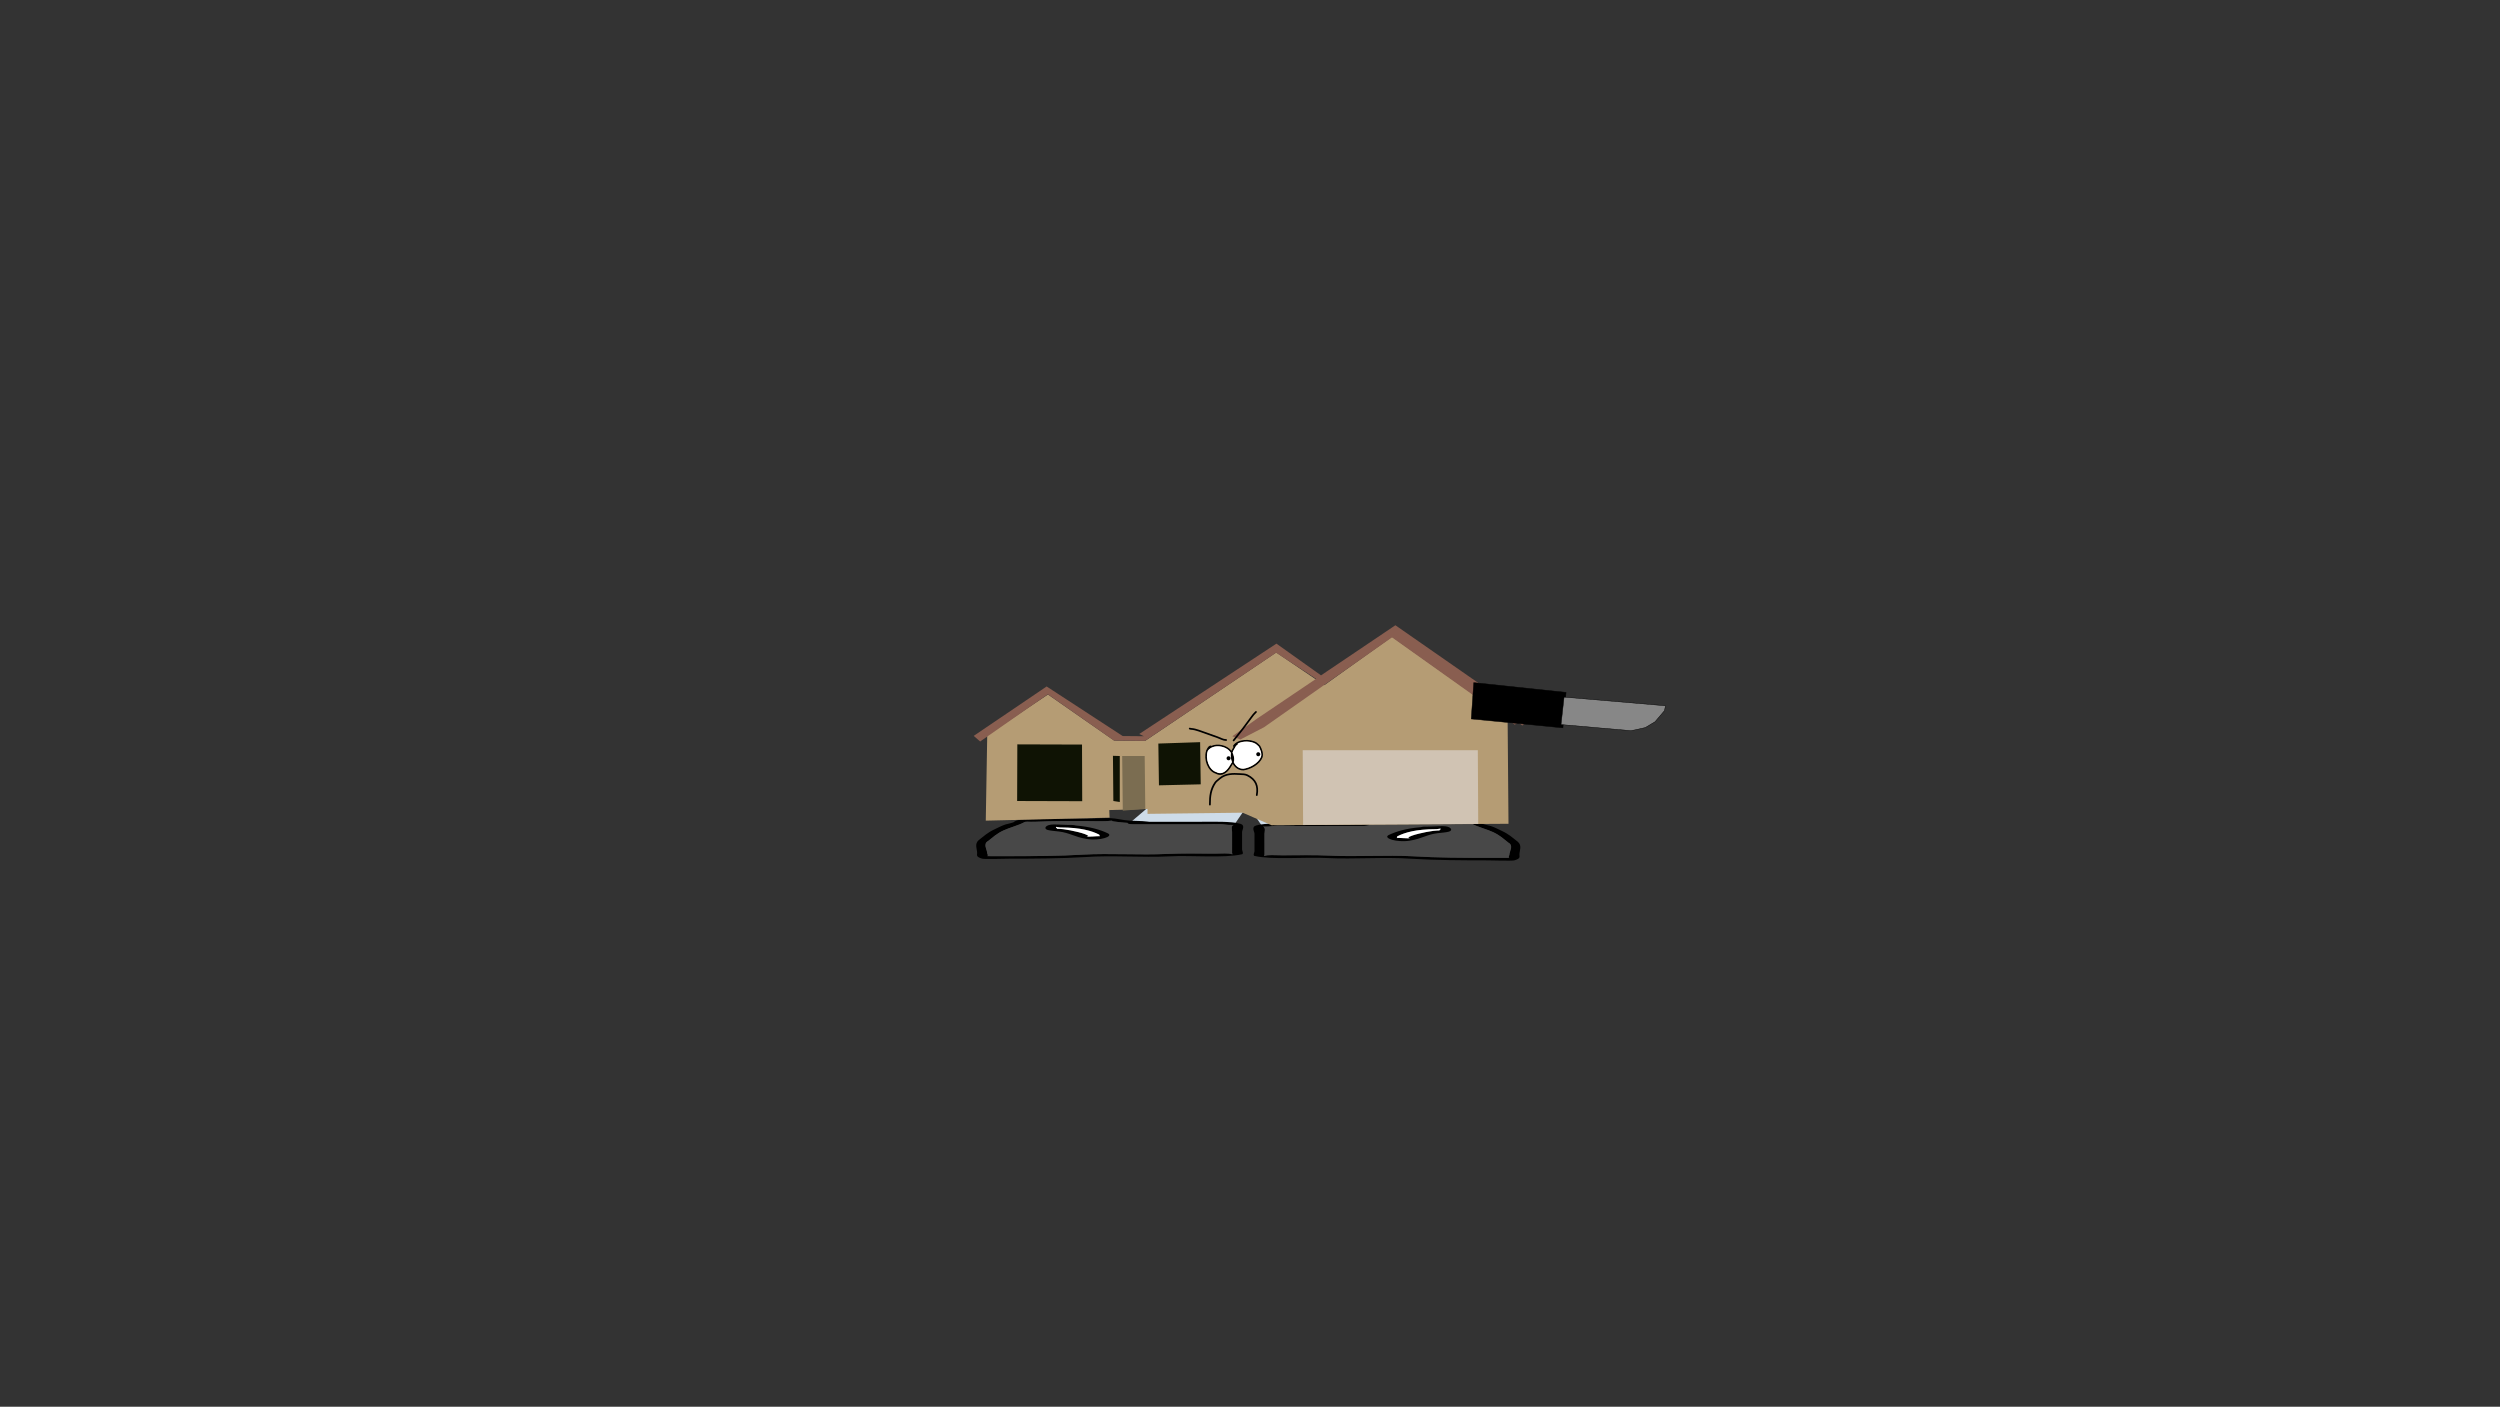 <svg version="1.1" xmlns="http://www.w3.org/2000/svg" xmlns:xlink="http://www.w3.org/1999/xlink" width="2878.25" height="1619.58" viewBox="0,0,2878.25,1619.58"><rect x="0" y="0" width="2878.25" height="1619.58" fill="#333333" stroke="none"/><g transform="translate(1119.125,629.79)"><g stroke-miterlimit="10"><path d="M-1119.125,989.79v-1619.58h2878.25v1619.58z" fill="none" stroke="#000000" stroke-width="0" stroke-linecap="butt"/><path d="M180.535,318.607l38.101,-32.546l106.46,-0.291l-22.413,32.836z" fill="#cedce9" stroke="#000000" stroke-width="0" stroke-linecap="round"/><path d="M170.408,316.901c-3.677,-0.459 -12.427,-1.175 -8.593,-1.916c-2.097,0.237 -4.894,0.527 -6.382,0.605c-7.051,0.369 -16.188,0 -23.464,0c-19.96,0 -39.339,-0.196 -58.66,0.733c-8.732,0.42 -11.132,-0.876 -13.814,0.937c-5.531,3.043 -15.937,5.758 -22.621,8.821c-9.06,4.152 -12.573,8.159 -18.127,12.322c-6.285,3.428 -1.165,10.01 -1.165,13.826c0,1.021 1.763,2.839 0.079,3.591c1.674,0.038 3.291,0.073 4.32,0.073c6.844,0 13.687,0 20.531,0c27.223,0 58.853,-0.149 85.276,-1.799c31.373,-1.761 65.375,0.764 97,-0.816c17.319,-0.793 36.197,-0.321 53.831,-0.316c8.945,0.003 16.606,-0.846 20.531,0.733c1.032,0.415 0,-0.977 0,-1.466c0,-1.221 0,-2.443 0,-3.664c0,-6.839 0,-13.679 0,-20.518c0,-1.617 -1.696,-7.401 1.813,-8.027c-0.658,-0.01 -1.403,-0.026 -1.813,-0.033c-3.629,-0.066 -5.657,-0.016 -8.489,-0.521c-4.917,-0.877 -21.506,-0.212 -28.173,-0.212c-25.908,0 -51.816,0 -77.724,0c0,0 -5.866,0 -5.866,-1.466c0,-0.06 0.01,-0.118 0.029,-0.173c-2.804,-0.148 -5.637,-0.354 -8.518,-0.714zM262.488,316.323c15.639,0 35.628,-0.696 46.309,2.276c6.12,1.703 2.086,7.162 2.086,9.449c0,6.839 0,13.679 0,20.518c0,0.781 2.02,4.655 0,5.129c-20.408,4.791 -58.873,1.055 -83.793,2.457c-30.924,1.545 -66.537,-1.399 -96.455,0.786c-27.233,1.701 -60.042,1.887 -88.121,1.887c-4.028,0 -28.182,0.762 -30.796,0c-7.498,-2.185 -5.866,-4.008 -5.866,-6.595c0,-4.679 -3.32,-10.255 1.768,-14.753c5.692,-4.267 9.684,-8.546 18.764,-12.706c3.662,-1.678 7.618,-3.923 12.351,-5.439c3.097,-0.992 9.018,-1.798 9.758,-3.087c5.018,-3.394 14.088,-2.282 24.819,-2.853c19.103,-1.016 38.87,-0.733 58.66,-0.733c7.298,0 21.558,-0.839 26.707,-0.578c8.962,0.455 14.158,2.364 22.845,2.931c6.374,0.416 13.091,0.17 20.531,1.099c0.565,0.071 1.13,0.141 1.694,0.212c19.581,0 39.161,0 58.742,0z" fill="#000000" stroke="none" stroke-width="0" stroke-linecap="butt"/><path d="M179.008,317.545c-0.019,0.055 -0.028,0.113 -0.028,0.173c0,1.466 5.895,1.468 5.895,1.468c25.908,0 51.954,0.029 77.863,0.029c6.667,0 23.271,-0.658 28.188,0.218c2.832,0.505 4.865,0.457 8.494,0.524c0.41,0.007 1.155,0.024 1.814,0.034c-3.509,0.626 -1.795,6.424 -1.795,8.041c0,6.839 -0.012,13.719 -0.012,20.559c0,1.221 -0.01,2.449 -0.01,3.67c0,0.489 1.027,1.883 -0.004,1.468c-3.925,-1.579 -11.593,-0.727 -20.538,-0.73c-17.633,-0.006 -36.565,-0.46 -53.884,0.333c-31.625,1.58 -65.938,-0.93 -97.311,0.83c-26.423,1.65 -58.181,1.774 -85.404,1.774c-6.844,0 -13.699,-0.005 -20.543,-0.005c-1.03,0 -2.649,-0.036 -4.323,-0.074c1.684,-0.752 -0.09,-2.575 -0.09,-3.596c0,-3.816 -5.147,-10.423 1.138,-13.851c5.554,-4.163 9.079,-8.199 18.139,-12.35c6.685,-3.063 17.134,-5.8 22.665,-8.843c2.681,-1.813 5.1,-0.523 13.832,-0.943c19.321,-0.929 38.825,-0.753 58.786,-0.753c7.276,0 16.495,0.365 23.546,-0.004c1.488,-0.078 4.309,-0.367 6.405,-0.605c-3.835,0.74 4.95,1.457 8.627,1.916c2.881,0.36 5.748,0.568 8.552,0.716z" fill="#484848" stroke="none" stroke-width="0" stroke-linecap="butt"/><path d="M96.774,322.918c0,0.495 2.022,1.096 1.014,1.488c2.578,0.066 5.171,0.211 7.475,0.499c8.882,1.11 26.951,5.153 28.654,7.826c0.139,0.217 -2.373,0.254 -1.948,0.447c1.415,0.642 12.95,-0.473 14.276,-0.291c0.3,0.041 0.448,0.105 0.507,0.184c-0.062,-0.243 -0.118,-0.478 -0.118,-0.625c0,-0.519 0.082,-1.079 -0.847,-1.543c-7.899,-4.093 -20.804,-7.983 -43.148,-7.983c0,0 -2.637,-0 -4.375,-0.442c-0.58,-0.082 -1.03,-0.179 -1.332,-0.292c-0.078,0.28 -0.159,0.564 -0.159,0.734zM146.635,333.909c0.4,0.3 0.282,-0.198 0.149,-0.719c-0.028,0.226 -0.423,0.514 -0.149,0.719zM156.281,329.59c7.294,3.645 -9.268,8.97 -24.311,6.518c-14.194,-2.314 -19,-6.964 -31.953,-8.582c-4.376,-0.547 -9.62,-0.845 -12.889,-1.755c-5.18,-1.441 -2.884,-6.363 7.023,-6.363c7.134,0 10.647,0.578 17.288,0.578h2.933c0,0 3.367,0 4.999,0.637c17.376,1.417 28.526,5.018 36.91,8.966z" fill="#000000" stroke="none" stroke-width="0" stroke-linecap="butt"/><path d="M96.715,322.135c0.302,0.113 0.753,0.21 1.333,0.292c1.738,0.442 4.387,0.439 4.387,0.439c22.344,0 35.715,3.977 43.613,8.069c0.929,0.464 0.822,1.034 0.822,1.553c0,0.148 0.046,0.386 0.107,0.629c-0.059,-0.078 -0.205,-0.143 -0.505,-0.184c-1.327,-0.182 -12.961,0.952 -14.376,0.31c-0.425,-0.193 1.808,-0.358 1.669,-0.575c-1.704,-2.673 -19.859,-6.696 -28.742,-7.805c-2.304,-0.288 -4.912,-0.427 -7.49,-0.493c1.008,-0.392 -0.99,-1.002 -0.99,-1.497c0,-0.17 0.095,-0.459 0.173,-0.738z" fill="#ffffff" stroke="none" stroke-width="0" stroke-linecap="butt"/><path d="M333.357,320.544l-22.413,-32.836l106.46,0.291l38.101,32.546z" fill="#cedce9" stroke="#000000" stroke-width="0" stroke-linecap="round"/><path d="M465.631,318.838c-2.881,0.36 -5.714,0.566 -8.518,0.714c0.019,0.055 0.029,0.113 0.029,0.173c0,1.466 -5.866,1.466 -5.866,1.466c-25.908,0 -51.816,0 -77.724,0c-6.667,0 -23.256,-0.665 -28.173,0.212c-2.832,0.505 -4.86,0.455 -8.489,0.521c-0.41,0.007 -1.155,0.023 -1.813,0.033c3.509,0.626 1.813,6.41 1.813,8.027c0,6.839 0,13.679 0,20.518c0,1.221 0,2.443 0,3.664c0,0.488 -1.032,1.881 0,1.466c3.925,-1.579 11.586,-0.73 20.531,-0.733c17.633,-0.006 36.512,-0.477 53.83,0.316c31.625,1.58 65.627,-0.944 97,0.816c26.423,1.65 58.053,1.799 85.276,1.799c6.844,0 13.687,0 20.531,0c1.03,0 2.646,-0.035 4.32,-0.073c-1.684,-0.752 0.079,-2.57 0.079,-3.591c0,-3.816 5.119,-10.398 -1.165,-13.826c-5.554,-4.163 -9.067,-8.171 -18.127,-12.322c-6.684,-3.063 -17.09,-5.778 -22.621,-8.821c-2.681,-1.813 -5.082,-0.517 -13.814,-0.937c-19.321,-0.929 -38.7,-0.733 -58.66,-0.733c-7.276,0 -16.413,0.369 -23.464,0c-1.488,-0.078 -4.285,-0.367 -6.382,-0.605c3.835,0.74 -4.916,1.456 -8.593,1.916zM373.551,318.26c19.581,0 39.161,0 58.742,0c0.565,-0.071 1.13,-0.141 1.694,-0.212c7.44,-0.929 14.157,-0.683 20.531,-1.099c8.686,-0.567 13.882,-2.477 22.845,-2.931c5.149,-0.261 19.408,0.578 26.707,0.578c19.789,0 39.557,-0.283 58.66,0.733c10.731,0.57 19.8,-0.542 24.819,2.853c0.74,1.289 6.661,2.095 9.758,3.087c4.733,1.516 8.689,3.761 12.351,5.439c9.079,4.16 13.071,8.44 18.764,12.706c5.087,4.497 1.768,10.074 1.768,14.753c0,2.587 1.632,4.41 -5.866,6.595c-2.614,0.762 -26.769,0 -30.796,0c-28.079,0 -60.888,-0.186 -88.121,-1.887c-29.918,-2.185 -65.531,0.76 -96.455,-0.786c-24.92,-1.402 -63.385,2.333 -83.793,-2.457c-2.02,-0.474 0,-4.348 0,-5.129c0,-6.839 0,-13.679 0,-20.518c0,-2.287 -4.035,-7.746 2.086,-9.449c10.68,-2.971 30.669,-2.276 46.309,-2.276z" fill="#000000" stroke="none" stroke-width="0" stroke-linecap="butt"/><path d="M457.031,319.482c2.804,-0.148 5.671,-0.356 8.552,-0.716c3.677,-0.459 12.462,-1.176 8.627,-1.916c2.097,0.237 4.917,0.527 6.405,0.605c7.051,0.369 16.27,0.004 23.546,0.004c19.96,0 39.464,-0.175 58.786,0.753c8.732,0.42 11.15,-0.871 13.832,0.943c5.531,3.043 15.981,5.78 22.665,8.843c9.06,4.152 12.585,8.187 18.139,12.35c6.285,3.428 1.138,10.035 1.138,13.851c0,1.021 -1.774,2.845 -0.09,3.596c-1.674,0.038 -3.293,0.074 -4.323,0.074c-6.844,0 -13.699,0.005 -20.543,0.005c-27.223,0 -58.981,-0.123 -85.404,-1.774c-31.373,-1.761 -65.686,0.75 -97.311,-0.83c-17.319,-0.793 -36.25,-0.338 -53.884,-0.333c-8.945,0.003 -16.613,-0.849 -20.538,0.73c-1.032,0.415 -0.004,-0.979 -0.004,-1.468c0,-1.221 -0.01,-2.449 -0.01,-3.67c0,-6.839 -0.012,-13.719 -0.012,-20.559c0,-1.617 1.714,-7.415 -1.795,-8.041c0.658,-0.01 1.404,-0.026 1.814,-0.034c3.629,-0.066 5.662,-0.019 8.494,-0.524c4.917,-0.877 21.521,-0.218 28.188,-0.218c25.908,0 51.954,-0.029 77.863,-0.029c0,0 5.895,-0.003 5.895,-1.468c0,-0.06 -0.009,-0.118 -0.028,-0.173z" fill="#484848" stroke="none" stroke-width="0" stroke-linecap="butt"/><path d="M539.266,324.855c0,-0.17 -0.081,-0.455 -0.159,-0.734c-0.302,0.113 -0.753,0.21 -1.332,0.292c-1.738,0.442 -4.375,0.442 -4.375,0.442c-22.344,0 -35.249,3.891 -43.148,7.983c-0.929,0.464 -0.847,1.024 -0.847,1.543c0,0.148 -0.057,0.382 -0.118,0.625c0.059,-0.078 0.207,-0.142 0.507,-0.184c1.327,-0.182 12.861,0.933 14.276,0.291c0.425,-0.193 -2.086,-0.229 -1.948,-0.447c1.704,-2.673 19.772,-6.716 28.654,-7.826c2.304,-0.288 4.897,-0.433 7.475,-0.499c-1.008,-0.392 1.014,-0.992 1.014,-1.488zM489.256,335.127c-0.133,0.521 -0.251,1.019 0.149,0.719c0.274,-0.205 -0.121,-0.493 -0.149,-0.719zM479.759,331.527c8.384,-3.949 19.534,-7.549 36.91,-8.966c1.632,-0.637 4.999,-0.637 4.999,-0.637h2.933c6.641,0 10.155,-0.578 17.288,-0.578c9.907,0 12.203,4.922 7.023,6.363c-3.269,0.909 -8.513,1.208 -12.889,1.755c-12.953,1.618 -17.76,6.268 -31.953,8.582c-15.043,2.452 -31.605,-2.873 -24.311,-6.518z" fill="#000000" stroke="none" stroke-width="0" stroke-linecap="butt"/><path d="M539.325,324.072c0.078,0.28 0.173,0.568 0.173,0.738c0,0.495 -1.998,1.105 -0.99,1.497c-2.578,0.066 -5.186,0.205 -7.49,0.493c-8.882,1.11 -27.038,5.132 -28.742,7.805c-0.139,0.217 2.094,0.382 1.669,0.575c-1.415,0.642 -13.05,-0.493 -14.376,-0.31c-0.3,0.041 -0.446,0.106 -0.505,0.184c0.062,-0.243 0.107,-0.481 0.107,-0.629c0,-0.519 -0.108,-1.089 0.822,-1.553c7.899,-4.093 21.27,-8.069 43.614,-8.069c0,0 2.649,0.003 4.387,-0.439c0.58,-0.082 1.031,-0.179 1.333,-0.292z" fill="#ffffff" stroke="none" stroke-width="0" stroke-linecap="butt"/><path d="M15.798,315.016l1.68,-98.438l69.881,-46.783l76.264,53.083l35.612,0.336l150.933,-101.798l55.434,37.628l77.86,-55.77l133.126,94.406l1.008,120.948l-272.804,1.68l-33.261,-14.447l-109.525,1.344v-5.711l-44.011,1.344l0.336,8.735z" fill="#b59c74" stroke="#000000" stroke-width="0" stroke-linecap="round"/><path d="M87.254,169.554l-77.932,54.344l-7.4,-6.475l83.945,-56.888l87.529,57.062l24.513,0.231l-5.492,-2.544l158.003,-104.064l51.338,36.538l85.621,-57.697l155.204,107.995l-9.019,7.4l-4.625,-3.469l-4.163,2.544l-141.295,-100.537l-147.308,103.485l-27.288,14.106l-9.25,-3.7l28.213,-20.119l68.219,-46.019l-46.019,-30.063l-150.95,101.52l-35.844,-0.463z" fill="#895e50" stroke="#000000" stroke-width="0" stroke-linecap="round"/><path d="M126.601,227.425l0.231,65.213l-74.926,-0.231l0.231,-65.213z" fill="#0f1304" stroke="#000000" stroke-width="0" stroke-linecap="round"/><path d="M173.545,303.507l-0.694,-62.901h25.9l0.694,60.819z" fill="#7b6d51" stroke="#000000" stroke-width="0" stroke-linecap="round"/><path d="M162.676,292.407l-0.463,-52.032l7.863,0.231v52.957z" fill="#0f1304" stroke="#000000" stroke-width="0" stroke-linecap="round"/><path d="M215.171,274.369l-0.694,-48.1l48.1,-1.619l0.694,48.563z" fill="#0f1304" stroke="#000000" stroke-width="0" stroke-linecap="round"/><path d="M381.152,319.926l-0.463,-86.026h201.594l0.463,84.87z" fill="#d0c3b3" stroke="#000000" stroke-width="0" stroke-linecap="round"/><path d="M273.838,297.562c-1.001,0 -1.001,-1.001 -1.001,-1.001v-0.471c0,-9.568 0.838,-17.332 6.291,-25.349c1.403,-2.063 3.904,-3.45 5.647,-5.2c6.825,-5.63 15.232,-5.683 23.65,-5.121c3.103,0.207 6.155,0.119 9.005,1.515c10.113,5.074 13.339,12.95 11.362,23.823c0,0 -0.179,0.985 -1.164,0.806c-0.985,-0.179 -0.806,-1.164 -0.806,-1.164c1.818,-9.997 -0.943,-17.016 -10.288,-21.674c-2.548,-1.307 -5.457,-1.123 -8.252,-1.309c-7.818,-0.521 -15.814,-0.644 -22.161,4.606c-1.611,1.604 -4.094,2.929 -5.336,4.841c-5.096,7.846 -5.946,14.927 -5.946,24.227v0.471c0,0 0,1.001 -1.001,1.001z" fill="#000000" stroke="none" stroke-width="0.5" stroke-linecap="butt"/><path d="M301.101,230.046c-0.067,-0.029 -0.136,-0.066 -0.207,-0.113c-0.833,-0.555 -0.278,-1.388 -0.278,-1.388c5.151,-7.701 19.727,-8.118 27.084,-3.466c1.454,0.919 2.775,2.534 4.035,3.722c1.981,3.632 4.272,9.306 2.658,13.512c-3.065,7.984 -13.866,13.897 -21.84,14.848c-5.556,0.136 -9.835,-3.012 -12.339,-7.452c-0.413,0.638 -0.846,1.275 -1.225,1.969c-3.654,6.679 -10.39,13.78 -18.481,9.252c-9.444,-2.865 -14.095,-16.585 -11.103,-26.046c-0.117,-0.422 0.132,-0.822 0.132,-0.822c0.121,-0.194 0.247,-0.383 0.376,-0.568c0.546,-1.304 1.255,-2.502 2.137,-3.549c0.448,-0.339 0.896,-0.678 1.344,-1.016l0.985,-0.327c0,0 0.712,-0.178 1.069,0.381c7.489,-3.375 18.153,-0.883 23.183,5.608c0.662,-1.492 1.708,-2.996 2.38,-4.34c0.029,-0.068 0.059,-0.135 0.089,-0.202zM305.911,226.365c0.036,0.065 0.069,0.138 0.097,0.222c0.317,0.95 -0.633,1.266 -0.633,1.266l-0.162,-0.011c-1.149,0.908 -1.815,1.908 -2.384,3.248c-0.796,1.592 -2.419,3.681 -2.747,5.405c-0.019,0.099 -0.037,0.197 -0.054,0.297c1.303,2.616 2.187,6.326 1.79,9.197c-0.08,0.575 -0.232,1.101 -0.433,1.595c1.99,4.413 5.763,7.702 11.028,7.579c7.26,-0.84 17.237,-6.351 20.103,-13.546c1.38,-3.463 -0.773,-8.59 -2.362,-11.59c-1.133,-1.017 -2.247,-2.45 -3.523,-3.257c-5.144,-3.253 -14.77,-3.81 -20.72,-0.405zM271.564,234.626c-3.304,8.446 1.053,21.887 9.723,24.458c7.156,3.949 12.731,-2.499 15.947,-8.369c0.571,-1.043 1.398,-2.02 1.971,-3.097c-1.329,-3.25 -1.804,-6.957 -1.269,-10.498c-4.82,-8.521 -20.568,-10.738 -26.372,-2.494z" fill="#000000" stroke="none" stroke-width="0.5" stroke-linecap="butt"/><path d="M326.672,226.718c1.276,0.807 2.403,2.254 3.536,3.271c1.59,3 3.754,8.174 2.374,11.637c-2.866,7.194 -12.926,12.761 -20.186,13.602c-5.265,0.123 -9.08,-3.199 -11.07,-7.613c0.201,-0.495 0.352,-1.024 0.431,-1.6c0.397,-2.871 -0.492,-6.619 -1.795,-9.234c0.017,-0.099 0.035,-0.199 0.054,-0.298c0.328,-1.724 1.96,-3.836 2.756,-5.428c0.569,-1.34 1.246,-2.352 2.395,-3.261l0.162,0.011c0,0 0.954,-0.32 0.637,-1.27c-0.028,-0.083 -0.06,-0.157 -0.097,-0.222c5.95,-3.405 15.659,-2.848 20.803,0.405z" fill="#ffffff" stroke="none" stroke-width="0.5" stroke-linecap="butt"/><path d="M297.994,237.086c-0.535,3.541 -0.052,7.295 1.277,10.544c-0.573,1.078 -1.405,2.07 -1.976,3.113c-3.216,5.87 -8.868,12.354 -16.023,8.405c-8.67,-2.57 -13.064,-16.117 -9.76,-24.563c5.805,-8.244 21.663,-6.021 26.482,2.501z" fill="#ffffff" stroke="none" stroke-width="0.5" stroke-linecap="butt"/><path d="M293.006,243.202c0,-1.29 1.046,-2.336 2.336,-2.336c1.29,0 2.336,1.046 2.336,2.336c0,1.29 -1.046,2.336 -2.336,2.336c-1.29,0 -2.336,-1.046 -2.336,-2.336z" fill="#000000" stroke="none" stroke-width="0.5" stroke-linecap="butt"/><path d="M327.184,238.549c0,-1.29 1.046,-2.336 2.336,-2.336c1.29,0 2.336,1.046 2.336,2.336c0,1.29 -1.046,2.336 -2.336,2.336c-1.29,0 -2.336,-1.046 -2.336,-2.336z" fill="#000000" stroke="none" stroke-width="0.5" stroke-linecap="butt"/><path d="M249.648,208.773c0.246,-0.97 1.216,-0.725 1.216,-0.725l1.181,0.304c3.217,0.169 6.367,1.042 9.41,2.088c7.248,2.493 14.404,5.169 21.622,7.684c3.162,1.102 6.005,3.079 9.43,3.072c0,0 1.001,0 1.001,1.001c0,1.001 -1.001,1.001 -1.001,1.001c-3.71,-0.007 -6.673,-1.995 -10.088,-3.184c-7.216,-2.512 -14.369,-5.191 -21.615,-7.681c-2.934,-1.009 -5.959,-1.839 -9.059,-2.002l-1.372,-0.342c0,0 -0.97,-0.246 -0.725,-1.216z" fill="#000000" stroke="none" stroke-width="0.5" stroke-linecap="butt"/><path d="M327.573,189.171c0.708,0.708 0,1.416 0,1.416l-0.628,0.628c-1.527,1.525 -2.942,3.106 -4.151,4.893c-6.662,9.278 -13.609,18.301 -20.884,27.195c0,0 -0.634,0.775 -1.409,0.141c-0.775,-0.634 -0.141,-1.409 -0.141,-1.409c7.244,-8.852 14.196,-17.806 20.791,-27.071c1.283,-1.883 2.768,-3.553 4.378,-5.164l0.628,-0.628c0,0 0.708,-0.708 1.416,0z" fill="#000000" stroke="none" stroke-width="0.5" stroke-linecap="butt"/><g stroke="#000000" stroke-width="0.5" stroke-linecap="round"><path d="M680.266,208.208l-105.555,-10.278l2.893,-41.828l106.274,11.256z" fill="#000000"/><path d="M681.602,172.801l116.75,9.956l-1.144,5.616l-10.925,12.812l-11.153,6.698l-16.467,3.573l-80.568,-7.054z" fill="#878787"/></g></g></g></svg>
